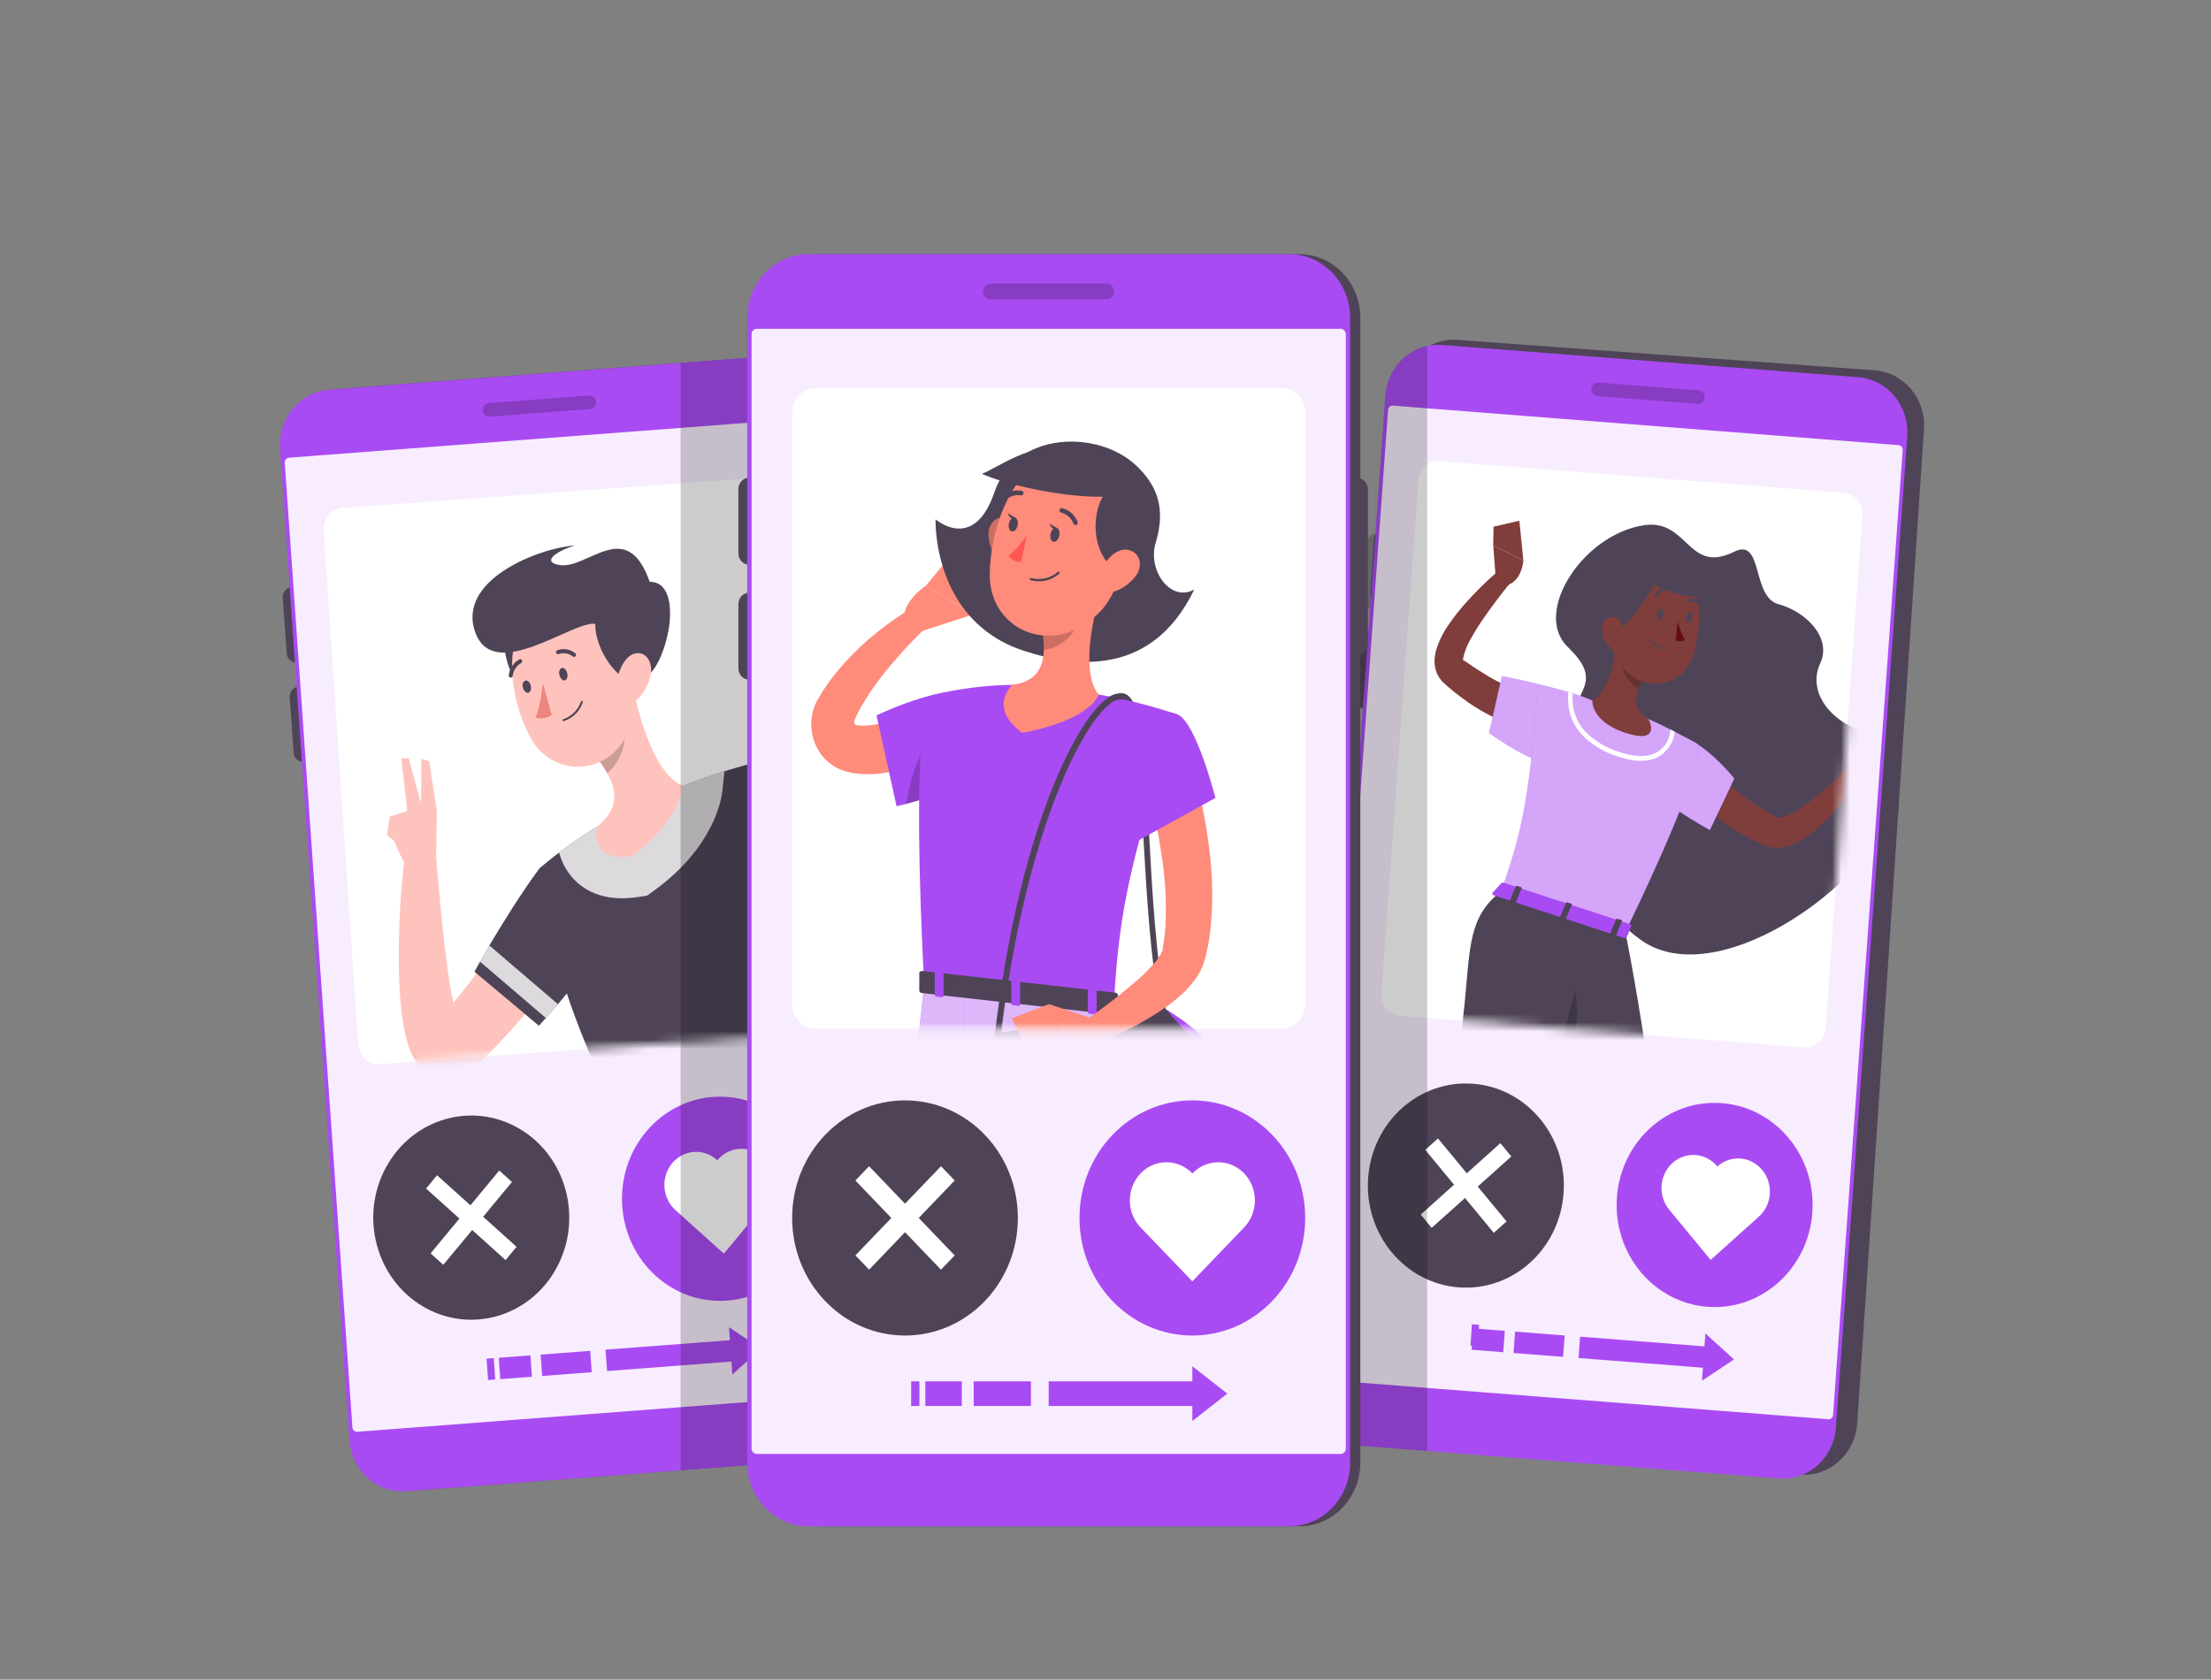 <svg width="254" height="193" viewBox="0 0 254 193" fill="none" xmlns="http://www.w3.org/2000/svg">
<rect x="0" y="0" width="254" height="193" fill="#808080" stroke="none"/>
<path d="M215.364 42.548L167.424 39.052C164.06 38.806 161.143 41.449 160.907 44.954L153.235 159.156C153 162.661 155.536 165.701 158.9 165.947L206.84 169.444C210.204 169.689 213.122 167.046 213.357 163.541L221.029 49.34C221.264 45.834 218.728 42.794 215.364 42.548Z" fill="#4F4457"/>
<path d="M218.589 66.113L217.778 66.05C217.149 66.001 216.6 66.493 216.553 67.149L215.449 82.488C215.401 83.144 215.873 83.716 216.503 83.765L217.313 83.829C217.943 83.878 218.492 83.386 218.539 82.73L219.643 67.39C219.69 66.734 219.218 66.163 218.589 66.113Z" fill="#4F4457"/>
<path d="M159.952 60.899L159.017 60.831C158.42 60.787 157.901 61.257 157.859 61.88L157.428 68.3C157.386 68.923 157.837 69.463 158.434 69.507L159.369 69.575C159.967 69.619 160.485 69.149 160.527 68.526L160.958 62.105C161 61.483 160.55 60.943 159.952 60.899Z" fill="#4F4457"/>
<path d="M158.314 72.903L157.382 72.83C156.786 72.784 156.267 73.249 156.222 73.87L155.761 80.273C155.717 80.894 156.163 81.436 156.759 81.482L157.691 81.555C158.287 81.602 158.807 81.136 158.851 80.515L159.312 74.112C159.357 73.491 158.91 72.95 158.314 72.903Z" fill="#4F4457"/>
<path d="M204.389 169.883L156.576 166.152C154.966 166.024 153.47 165.237 152.416 163.961C151.363 162.686 150.838 161.027 150.957 159.349L159.151 45.46C159.281 43.788 160.04 42.238 161.263 41.147C162.486 40.056 164.074 39.513 165.679 39.638L213.492 43.343C215.101 43.472 216.596 44.26 217.648 45.535C218.7 46.81 219.225 48.468 219.106 50.145L210.911 164.034C210.788 165.71 210.032 167.267 208.81 168.363C207.587 169.459 205.997 170.006 204.389 169.883Z" fill="#A94BF3"/>
<path opacity="0.9" d="M210.028 163.076L151.973 158.544C151.902 158.545 151.831 158.53 151.765 158.499C151.699 158.469 151.641 158.425 151.593 158.369C151.545 158.314 151.509 158.248 151.487 158.177C151.465 158.106 151.457 158.031 151.465 157.957L159.461 47.138C159.461 47.063 159.476 46.989 159.504 46.921C159.533 46.853 159.576 46.791 159.629 46.742C159.682 46.691 159.745 46.654 159.814 46.631C159.882 46.608 159.954 46.6 160.025 46.609L218.074 51.145C218.146 51.145 218.217 51.16 218.283 51.19C218.348 51.22 218.407 51.265 218.455 51.32C218.503 51.376 218.539 51.441 218.561 51.512C218.583 51.583 218.59 51.658 218.582 51.733L210.586 162.573C210.583 162.645 210.566 162.715 210.536 162.78C210.506 162.845 210.463 162.903 210.411 162.95C210.359 162.997 210.298 163.032 210.232 163.054C210.166 163.075 210.096 163.083 210.028 163.076Z" fill="white"/>
<path d="M169.918 152.229L169.095 152.169L168.93 154.63L169.753 154.69L169.918 152.229Z" fill="#A94BF3"/>
<path d="M172.876 152.922L169.244 152.638L169.067 155.093L172.699 155.377L172.876 152.922Z" fill="#A94BF3"/>
<path d="M179.748 153.456L174.054 153.011L173.877 155.466L179.571 155.911L179.748 153.456Z" fill="#A94BF3"/>
<path d="M199.197 156.205L195.915 153.214L195.809 154.707L181.519 153.59L181.341 156.041L195.631 157.158L195.524 158.65L199.197 156.205Z" fill="#A94BF3"/>
<path opacity="0.2" d="M183.612 43.952L195.138 44.852C195.337 44.868 195.522 44.965 195.652 45.123C195.783 45.281 195.848 45.486 195.834 45.693C195.817 45.9 195.723 46.091 195.572 46.226C195.421 46.361 195.225 46.428 195.026 46.413L183.5 45.513C183.301 45.497 183.116 45.399 182.985 45.242C182.855 45.084 182.79 44.879 182.804 44.672C182.821 44.465 182.915 44.274 183.066 44.139C183.217 44.004 183.413 43.937 183.612 43.952Z" fill="black"/>
<path d="M211.806 56.621L165.444 52.997C164.157 52.896 163.036 53.902 162.939 55.243L158.701 114.11C158.605 115.451 159.57 116.62 160.857 116.72L207.219 120.344C208.506 120.445 209.627 119.439 209.724 118.098L213.962 59.231C214.058 57.89 213.093 56.721 211.806 56.621Z" fill="white"/>
<mask id="mask0_1024_1745" style="mask-type:luminance" maskUnits="userSpaceOnUse" x="158" y="52" width="56" height="69">
<path d="M211.806 56.621L165.444 52.997C164.157 52.896 163.036 53.902 162.939 55.243L158.701 114.11C158.605 115.451 159.57 116.62 160.857 116.72L207.219 120.344C208.506 120.445 209.627 119.439 209.724 118.098L213.962 59.231C214.058 57.89 213.093 56.721 211.806 56.621Z" fill="white"/>
</mask>
<g mask="url(#mask0_1024_1745)">
<path d="M188.905 60.345C193.944 59.615 193.904 66.046 199.222 63.394C202.596 61.711 201.188 68.571 204.302 69.418C207.416 70.265 210.485 73.24 209.108 76.221C207.731 79.201 209.835 82.371 213.284 83.769C218.09 85.722 218.699 83.409 217.571 91.894C216.444 100.38 197.612 114.566 188.468 107.981C179.324 101.396 189.484 96.95 185.928 92.011C183.104 88.099 176.718 90.137 179.187 84.457C181.524 79.079 184.125 78.253 180.081 74.315C176.037 70.376 181.864 61.362 188.905 60.345Z" fill="#4F4457"/>
<path d="M195.641 86.956C195.722 87.062 195.875 87.263 196.012 87.422L196.439 87.951C196.738 88.285 197.043 88.618 197.363 88.941C198.008 89.597 198.686 90.215 199.395 90.794C200.803 91.956 202.323 92.962 203.932 93.795L204.196 93.933C204.261 93.956 204.33 93.965 204.399 93.959C204.713 93.931 205.02 93.848 205.308 93.716C206.087 93.357 206.826 92.911 207.513 92.387C208.273 91.839 209.005 91.251 209.707 90.624C210.424 90 211.14 89.333 211.826 88.682L213.253 89.931C212.106 91.662 210.783 93.26 209.306 94.695C208.509 95.469 207.626 96.138 206.675 96.691C206.099 97.019 205.477 97.248 204.831 97.368C204.42 97.44 204.001 97.44 203.591 97.368C203.36 97.332 203.134 97.269 202.916 97.183L202.789 97.13L202.697 97.093L202.519 97.014C201.555 96.611 200.618 96.141 199.715 95.606C199.258 95.352 198.826 95.05 198.379 94.769C197.932 94.489 197.516 94.166 197.109 93.832C196.268 93.194 195.47 92.495 194.721 91.741C194.346 91.36 193.98 90.969 193.624 90.561C193.451 90.349 193.274 90.148 193.116 89.931C192.959 89.714 192.791 89.507 192.608 89.211L195.641 86.956Z" fill="#7F3E3B"/>
<path d="M191.516 84.341C194.986 84.103 199.07 89.264 199.233 89.46L196.433 95.378C196.433 95.378 189.388 91.556 189.057 89.46C188.727 87.279 189.255 84.5 191.516 84.341Z" fill="#A94BF3"/>
<path opacity="0.5" d="M191.516 84.341C194.986 84.103 199.07 89.264 199.233 89.46L196.433 95.378C196.433 95.378 189.388 91.556 189.057 89.46C188.727 87.279 189.255 84.5 191.516 84.341Z" fill="white"/>
<path d="M212.039 88.306L214.732 86.585L214.813 90.598C214.813 90.598 212.298 91.302 211.11 90.302L211.216 89.587C211.258 89.325 211.353 89.074 211.495 88.853C211.637 88.632 211.822 88.446 212.039 88.306Z" fill="#7F3E3B"/>
<path d="M171.856 66.782L171.541 62.659L175.006 64.406C175.006 64.406 174.838 67.211 172.578 67.333L171.856 66.782Z" fill="#7F3E3B"/>
<path d="M171.577 60.52L174.544 59.832L175.006 64.406L171.541 62.659L171.577 60.52Z" fill="#7F3E3B"/>
<path d="M174.915 83.203C174.825 83.209 174.735 83.209 174.645 83.203H174.483H174.203C174.026 83.203 173.878 83.155 173.721 83.129C173.421 83.065 173.147 82.991 172.877 82.906C172.371 82.745 171.876 82.548 171.394 82.319C170.497 81.876 169.63 81.37 168.798 80.805C168.001 80.239 167.218 79.662 166.492 79.032L165.887 78.502C165.509 78.165 165.215 77.739 165.029 77.258C164.866 76.825 164.788 76.363 164.8 75.898C164.81 75.529 164.861 75.163 164.953 74.807C165.268 73.723 165.761 72.704 166.411 71.795C166.964 70.976 167.57 70.196 168.224 69.461C169.48 68.025 170.839 66.691 172.288 65.47L173.573 66.878C172.436 68.281 171.318 69.752 170.307 71.229C169.799 71.975 169.332 72.722 168.925 73.474C168.544 74.129 168.264 74.844 168.097 75.591C168.041 75.871 168.097 76.03 168.097 75.924C168.082 75.881 168.062 75.84 168.036 75.803L168.544 76.136C169.266 76.637 169.992 77.11 170.724 77.555C171.431 77.989 172.164 78.376 172.918 78.714C173.284 78.873 173.634 79.016 173.975 79.127C174.142 79.18 174.305 79.228 174.447 79.259L174.635 79.296H174.696H174.595L174.915 83.203Z" fill="#7F3E3B"/>
<path d="M184.084 81.313C183.424 79.831 172.537 77.682 172.537 77.682L171.064 84.23C171.064 84.23 174.559 86.76 177.094 87.554C179.126 88.184 184.841 83.012 184.084 81.313Z" fill="#A94BF3"/>
<path opacity="0.5" d="M184.084 81.313C183.424 79.831 172.537 77.682 172.537 77.682L171.064 84.23C171.064 84.23 174.559 86.76 177.094 87.554C179.126 88.184 184.841 83.012 184.084 81.313Z" fill="white"/>
<path d="M195.072 85.526C195.072 85.526 196.56 86.691 186.731 107.076L172.461 102.407C174.523 96.431 175.656 92.699 176.621 79.376C178.75 79.597 180.861 79.981 182.936 80.524C185.136 81.084 187.3 81.791 189.413 82.642C192.1 83.822 195.072 85.526 195.072 85.526Z" fill="#A94BF3"/>
<path opacity="0.5" d="M195.072 85.526C195.072 85.526 196.56 86.691 186.731 107.076L172.461 102.407C174.523 96.431 175.656 92.699 176.621 79.376C178.75 79.597 180.861 79.981 182.936 80.524C185.136 81.084 187.3 81.791 189.413 82.642C192.1 83.822 195.072 85.526 195.072 85.526Z" fill="white"/>
<path d="M192.395 84.071L191.887 83.833C191.861 84.508 191.626 85.156 191.216 85.68C189.692 87.607 186.919 86.697 186.004 86.395C184.827 86.037 183.726 85.445 182.763 84.653C182.672 84.579 182.585 84.5 182.504 84.421C181.936 83.933 181.477 83.322 181.157 82.631C180.838 81.94 180.667 81.185 180.655 80.419V79.99V79.677L180.147 79.529V79.894V80.424C180.156 81.262 180.339 82.087 180.683 82.845C181.027 83.602 181.523 84.273 182.138 84.812L182.428 85.082C183.444 85.914 184.602 86.537 185.842 86.919C186.832 87.242 189.865 88.237 191.592 86.035C192.043 85.479 192.322 84.795 192.395 84.071Z" fill="white"/>
<path d="M185.852 73.129C185.608 75.437 184.836 79.55 182.921 80.54C182.921 80.54 182.824 82.933 186.7 84.198C190.957 85.59 189.398 82.663 189.398 82.663C187.249 81.324 187.848 79.545 188.763 77.989L185.852 73.129Z" fill="#7F3E3B"/>
<path opacity="0.2" d="M187.041 75.109L188.763 77.967C188.544 78.329 188.355 78.71 188.199 79.106C187.356 78.677 186.263 77.412 186.461 76.411C186.577 75.944 186.774 75.503 187.041 75.109Z" fill="black"/>
<path d="M184.958 68.873C184.765 72.679 184.607 74.283 186.223 76.443C188.661 79.683 193.182 79.09 194.462 75.427C195.611 72.129 195.732 66.465 192.344 64.538C191.6 64.111 190.764 63.888 189.915 63.892C189.066 63.896 188.231 64.126 187.491 64.561C186.751 64.995 186.13 65.619 185.687 66.374C185.243 67.129 184.992 67.989 184.958 68.873Z" fill="#7F3E3B"/>
<path d="M184.048 71.896C184.612 74.686 187.935 70.917 190.048 67.19C191.445 68.169 197.16 69.53 197.038 67.905C196.875 65.412 191.75 60.197 187.147 63.008C182.789 65.692 183.312 68.275 184.048 71.896Z" fill="#4F4457"/>
<path d="M184.018 72.219C184.016 72.956 184.294 73.663 184.79 74.188C185.451 74.876 186.238 74.373 186.436 73.473C186.619 72.658 186.487 71.324 185.638 70.975C185.451 70.901 185.249 70.877 185.051 70.906C184.853 70.934 184.665 71.014 184.504 71.138C184.342 71.261 184.214 71.425 184.129 71.614C184.044 71.803 184.006 72.011 184.018 72.219Z" fill="#7F3E3B"/>
<path d="M186.715 107.076C186.715 107.076 193.548 140.552 189.992 151.642C186.248 163.182 173.563 177.913 173.563 177.913L168.3 175.309C168.3 175.309 178.968 158.661 180.076 149.487C181.6 136.841 174.412 103.042 174.412 103.042L186.715 107.076Z" fill="#4F4457"/>
<path opacity="0.2" d="M179.756 109.718C182.413 116.313 181.026 120.421 178.12 123.56C177.612 120.384 177.104 117.314 176.596 114.561C177.582 112.592 178.648 110.814 179.756 109.718Z" fill="black"/>
<path d="M182.946 105.843C182.946 105.843 177.561 127.79 173.248 142.125C169.769 153.707 140.919 165.622 140.919 165.622L139.629 160.509C139.629 160.509 160.457 146.651 163.093 138.853C171.465 113.905 165.877 107.548 172.446 102.408L182.946 105.843Z" fill="#4F4457"/>
<path d="M172.497 101.46L171.45 102.598C171.369 102.688 171.45 102.831 171.623 102.884L186.583 107.78C186.715 107.823 186.842 107.78 186.873 107.712L187.406 106.42C187.442 106.33 187.35 106.219 187.213 106.171L172.761 101.444C172.719 101.423 172.673 101.413 172.627 101.416C172.58 101.419 172.536 101.434 172.497 101.46Z" fill="#A94BF3"/>
<path d="M173.929 103.779L173.543 103.657C173.467 103.63 173.421 103.567 173.441 103.519L174.142 101.852C174.142 101.799 174.244 101.783 174.32 101.809L174.706 101.931C174.783 101.931 174.828 102.021 174.808 102.069L174.107 103.736C174.087 103.789 174.005 103.805 173.929 103.779Z" fill="#4F4457"/>
<path d="M185.456 107.553L185.07 107.426C184.988 107.399 184.943 107.341 184.963 107.294L185.669 105.621C185.669 105.573 185.771 105.552 185.847 105.578L186.233 105.705C186.309 105.705 186.355 105.79 186.334 105.838L185.633 107.511C185.613 107.558 185.532 107.579 185.456 107.553Z" fill="#4F4457"/>
<path d="M179.69 105.668L179.304 105.541C179.228 105.515 179.182 105.456 179.202 105.403L179.903 103.736C179.903 103.688 180.005 103.667 180.081 103.694L180.467 103.821C180.548 103.821 180.594 103.905 180.574 103.953L179.868 105.626C179.832 105.673 179.771 105.695 179.69 105.668Z" fill="#4F4457"/>
<path d="M190.337 70.583C190.302 70.89 190.434 71.16 190.627 71.181C190.82 71.203 191.003 70.975 191.038 70.652C191.074 70.329 190.942 70.075 190.749 70.054C190.556 70.033 190.373 70.276 190.337 70.583Z" fill="#4F4457"/>
<path d="M193.675 70.98C193.639 71.287 193.766 71.557 193.96 71.579C194.153 71.6 194.341 71.372 194.371 71.049C194.401 70.726 194.274 70.472 194.081 70.451C193.888 70.43 193.706 70.673 193.675 70.98Z" fill="#4F4457"/>
<path d="M193.995 70.472L194.727 70.345C194.727 70.345 194.3 70.88 193.995 70.472Z" fill="#4F4457"/>
<path d="M192.735 71.404C192.919 72.147 193.201 72.859 193.573 73.521C193.41 73.614 193.229 73.669 193.043 73.683C192.857 73.697 192.671 73.668 192.496 73.601L192.735 71.404Z" fill="#630F0F"/>
<path d="M191.338 74.659C191.361 74.659 191.383 74.65 191.399 74.633C191.415 74.616 191.425 74.593 191.425 74.569C191.425 74.546 191.415 74.523 191.399 74.506C191.383 74.489 191.361 74.479 191.338 74.479C190.971 74.444 190.616 74.318 190.304 74.113C189.991 73.908 189.73 73.629 189.54 73.299C189.528 73.279 189.51 73.264 189.488 73.257C189.467 73.25 189.443 73.252 189.423 73.262C189.413 73.267 189.403 73.274 189.396 73.283C189.388 73.292 189.382 73.302 189.378 73.314C189.374 73.325 189.373 73.337 189.373 73.349C189.374 73.361 189.377 73.373 189.382 73.384C189.583 73.742 189.864 74.045 190.201 74.267C190.538 74.489 190.921 74.624 191.318 74.659H191.338Z" fill="#4F4457"/>
<path d="M190.251 68.603C190.292 68.59 190.326 68.562 190.348 68.524C190.458 68.327 190.612 68.16 190.796 68.037C190.981 67.915 191.191 67.84 191.409 67.82C191.451 67.812 191.488 67.79 191.515 67.757C191.542 67.723 191.557 67.681 191.557 67.637C191.557 67.594 191.542 67.551 191.515 67.518C191.488 67.484 191.451 67.462 191.409 67.455C191.133 67.478 190.866 67.57 190.631 67.722C190.396 67.875 190.199 68.085 190.058 68.333C190.046 68.353 190.038 68.376 190.034 68.399C190.03 68.423 190.031 68.447 190.036 68.47C190.041 68.493 190.051 68.515 190.064 68.534C190.078 68.553 190.095 68.57 190.114 68.582C190.134 68.596 190.157 68.605 190.18 68.608C190.204 68.612 190.228 68.61 190.251 68.603Z" fill="#4F4457"/>
<path d="M195.448 69.588C195.474 69.581 195.497 69.566 195.514 69.545C195.547 69.511 195.565 69.464 195.565 69.416C195.565 69.367 195.547 69.321 195.514 69.286C195.315 69.086 195.073 68.938 194.808 68.854C194.543 68.77 194.262 68.753 193.99 68.804C193.946 68.818 193.908 68.848 193.885 68.89C193.861 68.931 193.853 68.98 193.863 69.027C193.875 69.073 193.904 69.113 193.944 69.138C193.984 69.163 194.031 69.17 194.076 69.159C194.292 69.122 194.514 69.138 194.723 69.206C194.932 69.274 195.123 69.392 195.28 69.551C195.302 69.573 195.329 69.588 195.359 69.595C195.389 69.602 195.42 69.599 195.448 69.588Z" fill="#4F4457"/>
<path d="M190.663 70.075L191.394 69.948C191.394 69.948 190.967 70.482 190.663 70.075Z" fill="#4F4457"/>
</g>
<path d="M179.624 137.117C180.097 130.658 175.455 125.022 169.255 124.529C163.056 124.037 157.647 128.874 157.175 135.334C156.702 141.794 161.344 147.43 167.544 147.922C173.743 148.415 179.152 143.577 179.624 137.117Z" fill="#4F4457"/>
<path d="M165.198 130.814L163.735 132.126L171.607 141.66L173.07 140.348L165.198 130.814Z" fill="white"/>
<path d="M163.213 139.561L164.472 141.085L173.621 132.882L172.362 131.357L163.213 139.561Z" fill="white"/>
<path d="M208.201 139.348C208.674 132.888 204.032 127.252 197.832 126.76C191.633 126.267 186.225 131.105 185.752 137.564C185.279 144.024 189.922 149.66 196.121 150.153C202.32 150.645 207.729 145.808 208.201 139.348Z" fill="#A94BF3"/>
<path d="M202.443 134.433C202.13 134.054 201.749 133.743 201.321 133.518C200.892 133.292 200.426 133.157 199.948 133.12C199.469 133.083 198.988 133.144 198.533 133.3C198.077 133.456 197.656 133.704 197.292 134.031C196.66 133.265 195.762 132.793 194.796 132.718C193.83 132.642 192.875 132.97 192.141 133.628C191.407 134.287 190.953 135.222 190.881 136.229C190.845 136.727 190.904 137.228 191.054 137.703C191.204 138.178 191.442 138.617 191.755 138.996L196.52 144.766L202.057 139.8C202.421 139.474 202.719 139.077 202.935 138.631C203.151 138.185 203.281 137.698 203.317 137.2C203.353 136.701 203.294 136.201 203.144 135.726C202.994 135.251 202.756 134.812 202.443 134.433Z" fill="white"/>
<path opacity="0.2" d="M163.952 39.732V166.728L157.587 166.231L156.571 166.151C154.961 166.023 153.467 165.234 152.415 163.959C151.362 162.684 150.838 161.026 150.957 159.349L156.566 81.424C156.323 81.354 156.11 81.199 155.964 80.985C155.818 80.771 155.747 80.511 155.763 80.249L156.225 73.844C156.24 73.578 156.345 73.326 156.52 73.132C156.696 72.939 156.931 72.816 157.185 72.785L157.383 69.958C157.141 69.89 156.93 69.736 156.785 69.522C156.64 69.308 156.572 69.049 156.591 68.788L157.048 62.383C157.062 62.118 157.166 61.866 157.34 61.672C157.515 61.478 157.75 61.355 158.003 61.325L159.151 45.391C159.265 44.037 159.793 42.756 160.657 41.738C161.521 40.719 162.676 40.016 163.952 39.732Z" fill="black"/>
<path d="M86.628 41.055L38.816 44.696C35.461 44.952 32.94 47.993 33.185 51.489L41.173 165.386C41.419 168.882 44.337 171.509 47.692 171.254L95.505 167.612C98.86 167.357 101.381 164.316 101.135 160.82L93.147 46.922C92.902 43.426 89.983 40.799 86.628 41.055Z" fill="#4F4457"/>
<path d="M93.877 62.861L93.066 62.923C92.436 62.971 91.963 63.542 92.009 64.198L93.085 79.54C93.132 80.196 93.679 80.689 94.309 80.641L95.119 80.579C95.749 80.531 96.222 79.96 96.176 79.304L95.1 63.962C95.054 63.306 94.506 62.813 93.877 62.861Z" fill="#4F4457"/>
<path d="M34.415 67.395L33.483 67.466C32.887 67.511 32.439 68.051 32.482 68.672L32.931 75.076C32.975 75.697 33.493 76.164 34.09 76.119L35.022 76.048C35.618 76.002 36.066 75.462 36.022 74.841L35.573 68.437C35.529 67.816 35.011 67.349 34.415 67.395Z" fill="#4F4457"/>
<path d="M35.218 78.827L34.285 78.898C33.689 78.944 33.242 79.484 33.285 80.105L33.734 86.504C33.777 87.125 34.296 87.591 34.892 87.546L35.824 87.475C36.42 87.43 36.868 86.889 36.824 86.268L36.376 79.87C36.332 79.249 35.814 78.782 35.218 78.827Z" fill="#4F4457"/>
<path d="M94.488 167.708L46.67 171.35C45.87 171.413 45.066 171.31 44.303 171.049C43.541 170.787 42.836 170.371 42.229 169.824C41.622 169.278 41.124 168.612 40.764 167.865C40.404 167.117 40.189 166.303 40.132 165.469L32.167 51.564C32.052 49.887 32.58 48.231 33.635 46.959C34.69 45.687 36.186 44.903 37.795 44.778L85.613 41.136C86.412 41.076 87.214 41.181 87.974 41.444C88.733 41.707 89.436 42.124 90.041 42.67C90.646 43.216 91.142 43.881 91.501 44.627C91.859 45.373 92.074 46.185 92.131 47.017L100.117 160.922C100.231 162.599 99.703 164.255 98.648 165.527C97.593 166.799 96.097 167.584 94.488 167.708Z" fill="#A94BF3"/>
<path opacity="0.9" d="M91.258 48.169L33.196 52.591C32.908 52.613 32.691 52.874 32.712 53.174L40.487 164.015C40.508 164.315 40.758 164.541 41.047 164.519L99.109 160.097C99.397 160.075 99.613 159.814 99.592 159.514L91.818 48.673C91.797 48.373 91.546 48.147 91.258 48.169Z" fill="white"/>
<path d="M56.718 156.053L55.897 156.116L56.07 158.571L56.89 158.508L56.718 156.053Z" fill="#A94BF3"/>
<path d="M60.934 155.738L57.301 156.015L57.474 158.47L61.106 158.193L60.934 155.738Z" fill="#A94BF3"/>
<path d="M67.803 155.217L62.109 155.651L62.281 158.106L67.976 157.672L67.803 155.217Z" fill="#A94BF3"/>
<path d="M87.417 154.961L83.749 152.505L83.856 153.998L69.566 155.083L69.738 157.539L84.028 156.449L84.13 157.941L87.417 154.961Z" fill="#A94BF3"/>
<path opacity="0.2" d="M56.144 46.318L67.676 45.445C67.874 45.43 68.069 45.498 68.219 45.633C68.37 45.767 68.463 45.959 68.478 46.165C68.492 46.372 68.427 46.576 68.296 46.733C68.166 46.89 67.981 46.986 67.782 47.001L56.256 47.88C56.057 47.895 55.861 47.827 55.71 47.693C55.559 47.558 55.465 47.366 55.448 47.16C55.435 46.953 55.501 46.748 55.631 46.591C55.761 46.434 55.946 46.336 56.144 46.318Z" fill="black"/>
<path d="M85.849 54.977L39.357 58.369C38.066 58.463 37.093 59.629 37.184 60.974L41.149 120.007C41.239 121.352 42.359 122.366 43.65 122.271L90.142 118.88C91.432 118.786 92.405 117.62 92.315 116.275L88.349 57.242C88.259 55.897 87.139 54.883 85.849 54.977Z" fill="white"/>
<mask id="mask1_1024_1745" style="mask-type:luminance" maskUnits="userSpaceOnUse" x="37" y="54" width="56" height="69">
<path d="M85.849 54.977L39.357 58.368C38.066 58.462 37.093 59.629 37.184 60.974L41.149 120.006C41.239 121.351 42.359 122.365 43.65 122.271L90.142 118.88C91.432 118.786 92.405 117.619 92.315 116.274L88.349 57.242C88.259 55.897 87.139 54.883 85.849 54.977Z" fill="white"/>
</mask>
<g mask="url(#mask1_1024_1745)">
<path d="M67.427 106.748L66.655 107.997L65.872 109.178C65.344 109.954 64.809 110.725 64.267 111.491C63.165 113 62.022 114.482 60.828 115.922C59.634 117.362 58.374 118.754 57.089 120.125C56.435 120.802 55.768 121.466 55.087 122.115L54.483 122.697C54.048 123.103 53.552 123.432 53.015 123.671C52.605 123.849 52.172 123.961 51.73 124.005C51.206 124.057 50.679 124.003 50.175 123.846C49.728 123.705 49.306 123.489 48.925 123.206C48.645 122.992 48.388 122.747 48.158 122.475C47.843 122.102 47.577 121.687 47.366 121.242C47.203 120.919 47.064 120.585 46.949 120.241C46.759 119.679 46.604 119.104 46.487 118.521C46.28 117.511 46.131 116.489 46.04 115.461C45.872 113.487 45.801 111.586 45.811 109.697C45.822 105.944 46.044 102.195 46.477 98.469L50.094 98.554C50.419 102.159 50.734 105.811 51.161 109.358C51.384 111.131 51.608 112.899 51.943 114.561C52.089 115.352 52.274 116.135 52.497 116.906C52.587 117.218 52.699 117.522 52.832 117.817C52.87 117.902 52.916 117.984 52.969 118.06C53 118.103 53.02 118.087 52.923 117.96C52.842 117.859 52.748 117.77 52.644 117.695C52.445 117.544 52.224 117.427 51.989 117.351C51.669 117.241 51.33 117.208 50.997 117.254C50.664 117.3 50.344 117.424 50.063 117.616L50.165 117.494L50.378 117.245L51.222 116.271L52.05 115.276C53.152 113.947 54.214 112.571 55.27 111.179C56.327 109.787 57.343 108.368 58.318 106.944C58.826 106.235 59.334 105.515 59.842 104.795L61.265 102.678L67.427 106.748Z" fill="#FFC3BD"/>
<path d="M54.508 111.655L61.905 117.859C61.905 117.859 62.21 117.536 62.713 116.975C63.078 116.557 63.551 116.012 64.1 115.387C67.188 111.745 72.41 105.022 71.902 101.709C71.115 96.563 66.198 97.32 61.946 99.819C59.969 102.466 57.526 106.415 56.215 108.638C55.783 109.374 55.423 110.014 55.138 110.512C54.737 111.221 54.508 111.655 54.508 111.655Z" fill="#4F4457"/>
<path opacity="0.8" d="M55.138 110.496L62.713 116.975C63.078 116.557 63.551 116.012 64.099 115.387L56.215 108.638C55.783 109.358 55.423 110.009 55.138 110.496Z" fill="white"/>
<path d="M50.084 99.586L50.185 93.234L47.325 93.483C46.956 93.516 46.6 93.639 46.285 93.844C45.971 94.049 45.708 94.328 45.518 94.66C45.328 94.991 45.217 95.365 45.193 95.75C45.168 96.136 45.233 96.521 45.38 96.876C46.132 98.707 47.148 100.655 48.021 100.581L50.084 99.586Z" fill="#FFC3BD"/>
<path d="M49.306 87.485L48.417 87.168L48.346 94.012L50.19 93.244L49.306 87.485Z" fill="#FFC3BD"/>
<path d="M46.959 87.126L46.101 87.147L46.955 94.69L48.793 93.917L46.959 87.126Z" fill="#FFC3BD"/>
<path d="M44.79 93.832L44.45 95.944L46.69 97.797L47.437 92.99L44.79 93.832Z" fill="#FFC3BD"/>
<path d="M77.897 139.917L101.265 128.626C100.462 126.371 96.83 119.532 93.177 110.348C90.431 103.561 88.25 96.541 86.66 89.364C86.548 88.835 86.441 88.306 86.335 87.739C86.335 87.739 85.034 88.057 83.226 88.618C81.702 89.084 79.853 89.719 78.08 90.471C74.684 91.873 71.368 93.476 68.148 95.272C66.69 96.156 65.314 97.141 64.231 97.956C62.855 99.014 61.946 99.803 61.946 99.803C61.946 99.803 62.448 116.271 77.897 139.917Z" fill="#4F4457"/>
<path opacity="0.2" d="M93.182 110.348C90.431 103.563 88.25 96.542 86.665 89.364C85.039 89.978 82.438 91.429 83.165 94.271C83.947 97.305 87.503 103.683 93.182 110.348Z" fill="black"/>
<path d="M88.981 89.994C89.774 90.523 90.449 90.984 91.156 91.508C91.862 92.032 92.537 92.54 93.218 93.096C94.573 94.155 95.892 95.281 97.175 96.473C98.45 97.664 99.715 98.892 100.894 100.226C102.12 101.563 103.256 102.987 104.292 104.488L104.491 104.768L104.587 104.911L104.745 105.149C104.948 105.468 105.128 105.803 105.283 106.15C105.538 106.733 105.736 107.341 105.872 107.965C106.093 109.009 106.213 110.073 106.228 111.142C106.257 113.006 106.129 114.869 105.847 116.71C105.583 118.489 105.237 120.22 104.831 121.924C104.424 123.629 103.942 125.286 103.348 126.974L99.827 126.117C100.086 122.83 100.335 119.463 100.335 116.244C100.351 114.691 100.265 113.138 100.076 111.597C99.998 110.959 99.858 110.331 99.659 109.723C99.596 109.523 99.51 109.331 99.405 109.151C99.37 109.104 99.339 109.056 99.324 109.056L99.233 108.95L99.05 108.733L98.329 107.87L97.536 107.002C97.028 106.441 96.474 105.89 95.926 105.345C94.818 104.287 93.645 103.228 92.451 102.169C91.257 101.11 90.018 100.158 88.768 99.178C88.148 98.691 87.52 98.211 86.883 97.739L85.019 96.378L88.981 89.994Z" fill="#FFC3BD"/>
<path d="M84.221 98.829C86.715 101.458 89.354 103.933 92.126 106.24C92.74 106.769 93.294 107.224 93.746 107.595C94.539 108.251 95.032 108.654 95.032 108.654L101.636 99.263C101.636 99.263 101.351 98.93 100.858 98.379C100.487 97.961 100 97.41 99.421 96.791C96.002 93.128 89.51 86.77 86.36 87.75C81.62 89.2 79.974 94.176 84.221 98.829Z" fill="#4F4457"/>
<path opacity="0.8" d="M92.126 106.245C92.74 106.774 93.294 107.23 93.746 107.6L100.858 98.374C100.487 97.956 100 97.405 99.421 96.786L92.126 106.245Z" fill="white"/>
<path opacity="0.8" d="M65.689 100.766C66.883 102.164 69.174 103.699 73.269 103.074L74.346 102.91L75.225 102.27C82.006 97.315 82.89 91.863 82.997 90.82L83.226 88.618C81.702 89.084 79.853 89.719 78.08 90.47C74.684 91.873 71.368 93.476 68.148 95.272C66.69 96.156 65.314 97.14 64.231 97.955C64.505 98.996 65.004 99.958 65.689 100.766Z" fill="white"/>
<path d="M72.614 98.363C78.049 94.393 78.476 90.291 78.476 90.291C75.321 89.11 73.452 82.636 72.705 78.947L71.069 82.525L68.844 87.406C69.174 87.862 69.476 88.339 69.748 88.835C70.856 90.788 71.176 92.895 68.605 95.002C68.605 95.007 67.564 99.157 72.614 98.363Z" fill="#FFC3BD"/>
<path opacity="0.2" d="M68.844 87.427C69.173 87.876 69.475 88.347 69.748 88.835C70.973 87.898 72.111 85.532 71.659 84.002C71.513 83.494 71.316 83.004 71.069 82.541L68.844 87.427Z" fill="black"/>
<path d="M58.42 71.748C56.896 73.955 59.096 80.683 62.433 80.408C65.771 80.132 61.316 67.576 58.42 71.748Z" fill="#4F4457"/>
<path d="M71.664 73.638C72.71 78.513 73.558 81.302 71.948 84.537C71.435 85.593 70.655 86.484 69.692 87.112C68.729 87.74 67.619 88.081 66.483 88.1C65.347 88.118 64.228 87.813 63.247 87.217C62.265 86.62 61.459 85.756 60.914 84.717C58.75 80.752 57.404 73.447 61.316 70.033C62.144 69.27 63.15 68.749 64.234 68.519C65.317 68.29 66.439 68.362 67.487 68.727C68.535 69.092 69.473 69.738 70.206 70.6C70.939 71.462 71.442 72.509 71.664 73.638Z" fill="#FFC3BD"/>
<path d="M64.272 64.924C67.528 65.454 71.984 59.287 74.641 66.862C77.13 66.82 77.272 70.335 76.703 72.886C75.91 76.433 74.386 78.645 72.446 78.126C70.891 78.079 68.336 74.606 68.382 71.684C65.842 71.293 56.896 78.439 54.666 72.828C52.222 66.64 62.057 62.934 66.025 62.675C63.536 63.479 62.337 64.623 64.272 64.924Z" fill="#4F4457"/>
<path d="M74.701 77.788C74.4 78.985 73.709 80.037 72.746 80.763C71.511 81.647 70.637 80.498 70.759 78.92C70.871 77.502 71.648 75.326 72.995 75.077C74.341 74.829 75.082 76.279 74.701 77.788Z" fill="#FFC3BD"/>
<path d="M65.156 77.316C65.263 77.708 65.156 78.089 64.912 78.174C64.668 78.258 64.404 78.004 64.282 77.618C64.16 77.232 64.282 76.845 64.521 76.76C64.76 76.676 65.049 76.93 65.156 77.316Z" fill="#4F4457"/>
<path d="M60.96 78.74C61.072 79.127 60.96 79.513 60.721 79.593C60.483 79.672 60.213 79.429 60.086 79.063C59.959 78.698 60.086 78.29 60.33 78.211C60.574 78.132 60.874 78.349 60.96 78.74Z" fill="#4F4457"/>
<path d="M62.362 78.481C62.362 78.481 62.144 81.011 61.519 82.409C62.352 82.832 63.383 82.16 63.383 82.16L62.362 78.481Z" fill="#ED847E"/>
<path d="M65.181 82.695C65.592 82.502 65.961 82.225 66.267 81.881C66.572 81.536 66.808 81.13 66.96 80.689C66.964 80.674 66.966 80.658 66.965 80.642C66.963 80.627 66.959 80.611 66.952 80.598C66.945 80.584 66.935 80.572 66.923 80.562C66.911 80.552 66.898 80.545 66.883 80.54C66.869 80.535 66.854 80.534 66.839 80.535C66.824 80.537 66.809 80.541 66.796 80.549C66.783 80.556 66.771 80.566 66.761 80.578C66.752 80.591 66.745 80.605 66.741 80.62C66.573 81.096 66.302 81.526 65.95 81.876C65.598 82.227 65.173 82.489 64.709 82.642C64.681 82.652 64.657 82.673 64.644 82.701C64.631 82.728 64.629 82.761 64.638 82.79C64.647 82.82 64.668 82.844 64.694 82.858C64.721 82.872 64.752 82.874 64.78 82.864C64.917 82.817 65.051 82.76 65.181 82.695Z" fill="#4F4457"/>
<path d="M66.04 75.458C66.073 75.44 66.103 75.415 66.126 75.384C66.144 75.359 66.157 75.33 66.164 75.299C66.171 75.269 66.172 75.237 66.168 75.206C66.163 75.175 66.152 75.146 66.136 75.119C66.121 75.092 66.1 75.069 66.076 75.051C65.79 74.824 65.455 74.674 65.101 74.614C64.746 74.553 64.383 74.585 64.044 74.707C64.012 74.715 63.983 74.73 63.958 74.752C63.933 74.773 63.912 74.799 63.897 74.829C63.883 74.859 63.874 74.892 63.873 74.926C63.871 74.96 63.877 74.994 63.889 75.025C63.901 75.056 63.919 75.085 63.942 75.108C63.966 75.132 63.993 75.15 64.024 75.161C64.054 75.172 64.087 75.177 64.119 75.174C64.151 75.172 64.183 75.162 64.211 75.146C64.48 75.056 64.765 75.036 65.043 75.087C65.321 75.137 65.583 75.257 65.806 75.437C65.84 75.462 65.879 75.478 65.92 75.481C65.962 75.485 66.003 75.477 66.04 75.458Z" fill="#4F4457"/>
<path d="M58.77 77.84C58.804 77.823 58.833 77.797 58.855 77.766C58.877 77.735 58.891 77.699 58.898 77.66C58.938 77.359 59.043 77.072 59.206 76.82C59.369 76.567 59.585 76.357 59.837 76.205C59.868 76.194 59.896 76.177 59.919 76.154C59.943 76.131 59.961 76.103 59.974 76.072C59.986 76.042 59.992 76.008 59.992 75.975C59.991 75.942 59.984 75.909 59.97 75.878C59.957 75.848 59.937 75.821 59.913 75.799C59.888 75.777 59.86 75.761 59.829 75.751C59.798 75.742 59.766 75.739 59.734 75.743C59.702 75.747 59.672 75.759 59.644 75.776C59.322 75.959 59.046 76.218 58.838 76.532C58.63 76.847 58.495 77.208 58.445 77.586C58.437 77.648 58.451 77.711 58.486 77.761C58.522 77.812 58.574 77.846 58.633 77.856C58.68 77.865 58.727 77.859 58.77 77.84Z" fill="#4F4457"/>
</g>
<path d="M63.928 145.704C66.998 140.07 65.104 132.91 59.698 129.711C54.291 126.512 47.42 128.485 44.35 134.119C41.28 139.752 43.174 146.913 48.58 150.112C53.987 153.311 60.858 151.337 63.928 145.704Z" fill="#4F4457"/>
<path d="M50.208 135.044L48.946 136.566L58.08 144.788L59.342 143.265L50.208 135.044Z" fill="white"/>
<path d="M49.465 144.018L50.926 145.333L58.816 135.814L57.355 134.5L49.465 144.018Z" fill="white"/>
<path d="M93.936 138.662C94.422 132.204 89.792 126.557 83.594 126.05C77.396 125.542 71.977 130.367 71.49 136.826C71.003 143.284 75.633 148.931 81.832 149.438C88.03 149.945 93.449 145.121 93.936 138.662Z" fill="#A94BF3"/>
<path d="M87.559 132.925C86.826 132.265 85.871 131.936 84.906 132.009C83.939 132.083 83.041 132.553 82.408 133.316C82.046 132.981 81.624 132.723 81.166 132.559C80.708 132.394 80.223 132.327 79.74 132.359C79.256 132.392 78.784 132.525 78.35 132.75C77.916 132.975 77.53 133.287 77.213 133.669C76.897 134.051 76.656 134.495 76.505 134.975C76.355 135.455 76.297 135.961 76.337 136.464C76.376 136.967 76.51 137.457 76.733 137.906C76.955 138.354 77.261 138.752 77.632 139.076L83.16 144.052L87.935 138.292C88.567 137.528 88.882 136.534 88.811 135.528C88.741 134.521 88.29 133.585 87.559 132.925Z" fill="white"/>
<path opacity="0.2" d="M101.128 160.827C101.244 162.504 100.717 164.16 99.663 165.433C98.609 166.706 97.113 167.492 95.504 167.618L78.191 168.936C78.191 168.65 78.191 168.364 78.191 168.079V41.723L85.639 41.157L86.655 41.078C88.264 40.958 89.853 41.508 91.074 42.608C92.295 43.707 93.048 45.266 93.167 46.943L94.264 62.897C94.492 62.961 94.695 63.098 94.846 63.287C94.996 63.477 95.086 63.711 95.103 63.956L96.18 79.307C96.195 79.551 96.138 79.795 96.016 80.004C95.895 80.213 95.714 80.379 95.499 80.477L101.128 160.827Z" fill="black"/>
<path d="M149.261 29.204H94.031C90.156 29.204 87.015 32.477 87.015 36.514V168.073C87.015 172.11 90.156 175.383 94.031 175.383H149.261C153.135 175.383 156.276 172.11 156.276 168.073V36.514C156.276 32.477 153.135 29.204 149.261 29.204Z" fill="#4F4457"/>
<path d="M155.834 54.894H154.894C154.168 54.894 153.579 55.507 153.579 56.265V73.987C153.579 74.744 154.168 75.358 154.894 75.358H155.834C156.561 75.358 157.15 74.744 157.15 73.987V56.265C157.15 55.507 156.561 54.894 155.834 54.894Z" fill="#4F4457"/>
<path d="M87.152 54.894H86.07C85.383 54.894 84.826 55.474 84.826 56.191V63.591C84.826 64.307 85.383 64.888 86.07 64.888H87.152C87.84 64.888 88.397 64.307 88.397 63.591V56.191C88.397 55.474 87.84 54.894 87.152 54.894Z" fill="#4F4457"/>
<path d="M87.152 68.106H86.07C85.383 68.106 84.826 68.687 84.826 69.403V76.803C84.826 77.519 85.383 78.1 86.07 78.1H87.152C87.84 78.1 88.397 77.519 88.397 76.803V69.403C88.397 68.687 87.84 68.106 87.152 68.106Z" fill="#4F4457"/>
<path d="M148.087 29.204H92.857C88.983 29.204 85.842 32.477 85.842 36.514V168.073C85.842 172.11 88.983 175.383 92.857 175.383H148.087C151.962 175.383 155.103 172.11 155.103 168.073V36.514C155.103 32.477 151.962 29.204 148.087 29.204Z" fill="#A94BF3"/>
<path opacity="0.9" d="M154.005 37.779H86.944C86.61 37.779 86.34 38.061 86.34 38.409V166.432C86.34 166.78 86.61 167.062 86.944 167.062H154.005C154.339 167.062 154.61 166.78 154.61 166.432V38.409C154.61 38.061 154.339 37.779 154.005 37.779Z" fill="white"/>
<path d="M105.618 158.719H104.673V161.551H105.618V158.719Z" fill="#A94BF3"/>
<path d="M110.495 158.719H106.299V161.551H110.495V158.719Z" fill="#A94BF3"/>
<path d="M118.435 158.719H111.857V161.551H118.435V158.719Z" fill="#A94BF3"/>
<path d="M140.995 160.133L136.977 156.994V158.719H120.472V161.551H136.977V163.277L140.995 160.133Z" fill="#A94BF3"/>
<path opacity="0.2" d="M113.792 32.586H127.112C127.341 32.586 127.56 32.681 127.722 32.85C127.884 33.019 127.975 33.248 127.975 33.486C127.975 33.725 127.884 33.954 127.722 34.123C127.56 34.291 127.341 34.386 127.112 34.386H113.792C113.563 34.385 113.344 34.29 113.183 34.121C113.021 33.953 112.93 33.725 112.928 33.486C112.928 33.248 113.019 33.019 113.181 32.85C113.343 32.681 113.563 32.586 113.792 32.586Z" fill="black"/>
<path d="M147.249 44.598H93.695C92.209 44.598 91.003 45.854 91.003 47.403V115.408C91.003 116.958 92.209 118.214 93.695 118.214H147.249C148.736 118.214 149.941 116.958 149.941 115.408V47.403C149.941 45.854 148.736 44.598 147.249 44.598Z" fill="white"/>
<mask id="mask2_1024_1745" style="mask-type:luminance" maskUnits="userSpaceOnUse" x="91" y="44" width="59" height="75">
<path d="M147.249 44.598H93.695C92.209 44.598 91.003 45.854 91.003 47.403V115.408C91.003 116.958 92.209 118.214 93.695 118.214H147.249C148.736 118.214 149.941 116.958 149.941 115.408V47.403C149.941 45.854 148.736 44.598 147.249 44.598Z" fill="white"/>
</mask>
<g mask="url(#mask2_1024_1745)">
<path d="M133.665 116.796C133.591 116.788 133.522 116.756 133.467 116.705C133.413 116.653 133.375 116.585 133.36 116.51C132.126 110.158 131.709 102.498 131.328 95.738C130.927 88.274 130.505 80.556 128.925 80.387H128.885C128.835 80.393 128.785 80.388 128.738 80.373C128.691 80.358 128.647 80.332 128.61 80.298C128.573 80.263 128.543 80.221 128.523 80.174C128.503 80.127 128.492 80.076 128.492 80.024C128.492 79.973 128.503 79.922 128.523 79.875C128.543 79.827 128.573 79.785 128.61 79.751C128.647 79.717 128.691 79.691 128.738 79.676C128.785 79.66 128.835 79.656 128.885 79.662C131.028 79.741 131.425 85.22 131.999 95.706C132.364 102.44 132.781 110.073 134 116.351C134.01 116.397 134.011 116.446 134.002 116.492C133.994 116.539 133.977 116.584 133.952 116.624C133.927 116.664 133.894 116.698 133.856 116.725C133.818 116.752 133.776 116.77 133.731 116.78C133.71 116.788 133.688 116.793 133.665 116.796Z" fill="#4F4457"/>
<path d="M111.044 84.712C110.683 84.96 110.404 85.146 110.089 85.341C109.774 85.537 109.464 85.717 109.154 85.871C108.524 86.231 107.889 86.57 107.234 86.892C105.891 87.557 104.491 88.088 103.053 88.481C101.425 88.957 99.719 89.078 98.044 88.835L97.338 88.676C97.216 88.645 97.119 88.629 96.977 88.581L96.525 88.417C95.934 88.163 95.389 87.805 94.915 87.358C94.011 86.47 93.424 85.289 93.249 84.008C93.159 83.376 93.176 82.733 93.299 82.107C93.361 81.795 93.446 81.489 93.553 81.191C93.655 80.931 93.775 80.68 93.914 80.44L94.508 79.434L95.143 78.492C96.006 77.297 96.959 76.177 97.993 75.141C99.999 73.13 102.234 71.383 104.648 69.938L106.202 72.277C105.308 73.156 104.369 74.103 103.515 75.067C102.662 76.03 101.808 77.015 101.041 78.031C100.287 79.016 99.596 80.052 98.974 81.133L98.542 81.922L98.176 82.721L98.13 82.822C98.13 82.859 98.13 82.822 98.13 82.859C98.13 82.896 98.13 82.859 98.13 82.901C98.13 82.944 98.13 82.949 98.13 82.975C98.131 83.029 98.145 83.082 98.171 83.129C98.186 83.174 98.21 83.215 98.24 83.251C98.271 83.286 98.308 83.315 98.349 83.335C98.379 83.335 98.4 83.335 98.42 83.335H98.537L98.806 83.372C99.765 83.415 100.723 83.279 101.636 82.97C102.739 82.62 103.816 82.183 104.856 81.662C105.4 81.398 105.938 81.133 106.467 80.816L107.254 80.355L107.986 79.905L111.044 84.712Z" fill="#FF8B7B"/>
<path d="M112.679 80.323C110.317 77.549 100.696 82.202 100.696 82.202L102.997 92.646C102.997 92.646 112.253 90.529 113.665 87.813C115.143 84.966 114.986 83.012 112.679 80.323Z" fill="#A94BF3"/>
<path opacity="0.2" d="M107.975 83.748C105.821 85.474 104.714 88.782 104.104 92.371C106.059 91.873 107.979 91.236 109.85 90.466C109.926 86.808 109.687 82.382 107.975 83.748Z" fill="black"/>
<path d="M105.192 72.743L111.745 70.626L106.37 67.286C106.37 67.286 103.5 69.165 103.856 71.473L105.192 72.743Z" fill="#FF8B7B"/>
<path d="M113.426 65.666L109.129 63.961L106.37 67.291L111.745 70.626L113.426 65.666Z" fill="#FF8B7B"/>
<path d="M130.556 53.523C126.167 49.325 116.616 49.536 114.249 56.535C111.882 63.532 107.478 59.673 107.478 59.673C107.478 59.673 107.041 71.319 117.612 74.776C129.896 78.82 134.945 72.394 137.196 67.741C134.478 69.249 131.806 65.544 132.766 62.368C133.985 58.34 132.862 55.709 130.556 53.523Z" fill="#4F4457"/>
<path d="M113.558 61.5C113.614 62.691 114.259 64.242 115.047 64.808C116.235 65.655 117.043 64.729 117.257 63.363C117.45 62.135 117.14 60.113 115.844 59.594C114.549 59.075 113.497 60.134 113.558 61.5Z" fill="#FF8B7B"/>
<path opacity="0.2" d="M113.558 61.5C113.614 62.691 114.259 64.242 115.047 64.808C116.235 65.655 117.043 64.729 117.257 63.363C117.45 62.135 117.14 60.113 115.844 59.594C114.549 59.075 113.497 60.134 113.558 61.5Z" fill="black"/>
<path d="M107.046 79.879C107.046 79.879 104.455 79.746 106.167 113.1L127.94 115.557C128.524 106.304 129.113 100.587 135.316 82.112C132.336 81.112 129.29 80.338 126.202 79.799C122.936 79.187 119.633 78.815 116.317 78.688C113.194 78.735 110.086 79.134 107.046 79.879Z" fill="#A94BF3"/>
<path d="M126.426 68.09C125.456 71.335 124.206 77.338 126.202 79.799C126.202 79.799 125.547 82.663 117.429 84.209C113.416 81.26 116.317 78.687 116.317 78.687C119.954 78.206 120.147 75.453 119.797 72.806L126.426 68.09Z" fill="#FF8B7B"/>
<path opacity="0.2" d="M123.723 70.017L119.802 72.802C119.889 73.418 119.926 74.041 119.913 74.665C121.29 74.617 123.312 73.273 123.612 71.812C123.754 71.225 123.791 70.617 123.723 70.017Z" fill="black"/>
<path d="M129.916 62.003C128.367 67.339 127.818 69.636 124.562 71.764C119.659 74.972 113.711 71.817 113.701 66.105C113.701 60.965 116.241 53.099 121.829 52.199C123.056 52 124.312 52.13 125.478 52.577C126.643 53.025 127.68 53.775 128.49 54.757C129.299 55.738 129.855 56.919 130.105 58.187C130.355 59.455 130.29 60.768 129.916 62.003Z" fill="#FF8B7B"/>
<path d="M106.172 113.101C106.172 113.101 101.173 157.846 101.062 172.536C100.929 189.967 99.41 227.403 99.41 227.403L104.252 226.677C104.252 226.677 115.382 185.388 114.762 175.939C113.193 152.087 128.732 126.71 123.947 115.107L106.172 113.101Z" fill="#A94BF3"/>
<path opacity="0.6" d="M106.172 113.101C106.172 113.101 101.173 157.846 101.062 172.536C100.929 189.967 99.41 227.403 99.41 227.403L104.252 226.677C104.252 226.677 115.382 185.388 114.762 175.939C113.193 152.087 128.732 126.71 123.947 115.107L106.172 113.101Z" fill="white"/>
<path d="M110.846 113.63C110.846 113.63 110.363 158.884 111.933 173.758C113.802 191.417 116.591 229.34 116.591 229.34L121.29 228.599C121.29 228.599 127.538 186.738 125.862 177.194C121.58 153.035 133.99 127.308 127.955 115.562L110.846 113.63Z" fill="#A94BF3"/>
<path opacity="0.6" d="M110.846 113.63C110.846 113.63 110.363 158.884 111.933 173.758C113.802 191.417 116.591 229.34 116.591 229.34L121.29 228.599C121.29 228.599 127.538 186.738 125.862 177.194C121.58 153.035 133.99 127.308 127.955 115.562L110.846 113.63Z" fill="white"/>
<path d="M121.691 61.569C121.59 62.008 121.285 62.315 121.006 62.246C120.726 62.177 120.589 61.764 120.691 61.32C120.792 60.875 121.092 60.579 121.371 60.648C121.651 60.716 121.788 61.129 121.691 61.569Z" fill="#4F4457"/>
<path d="M116.906 60.388C116.804 60.827 116.5 61.129 116.225 61.06C115.951 60.991 115.804 60.578 115.905 60.139C116.007 59.7 116.312 59.398 116.586 59.467C116.86 59.536 117.008 59.949 116.906 60.388Z" fill="#4F4457"/>
<path d="M116.703 59.52L115.758 58.964C115.758 58.964 116.088 59.917 116.703 59.52Z" fill="#4F4457"/>
<path d="M117.998 61.458C117.393 62.37 116.67 63.191 115.849 63.898C116.029 64.112 116.251 64.282 116.5 64.398C116.749 64.513 117.019 64.57 117.292 64.565L117.998 61.458Z" fill="#FF5652"/>
<path d="M118.908 66.767C118.736 66.746 118.567 66.714 118.4 66.672C118.383 66.668 118.368 66.66 118.354 66.65C118.341 66.639 118.329 66.626 118.32 66.611C118.312 66.596 118.306 66.58 118.303 66.562C118.301 66.545 118.302 66.527 118.306 66.51C118.31 66.493 118.317 66.477 118.327 66.463C118.337 66.449 118.349 66.437 118.364 66.428C118.378 66.419 118.394 66.413 118.411 66.41C118.427 66.407 118.444 66.408 118.46 66.412C118.985 66.556 119.534 66.569 120.064 66.449C120.593 66.329 121.088 66.081 121.508 65.724C121.52 65.711 121.535 65.701 121.55 65.694C121.566 65.687 121.583 65.684 121.6 65.684C121.617 65.684 121.634 65.687 121.65 65.694C121.665 65.701 121.68 65.711 121.691 65.724C121.715 65.749 121.728 65.782 121.728 65.817C121.728 65.851 121.715 65.885 121.691 65.909C121.31 66.246 120.865 66.496 120.386 66.644C119.907 66.791 119.403 66.833 118.908 66.767Z" fill="#4F4457"/>
<path d="M128.046 55.703C125.659 56.672 124.455 63.209 128.554 65.846C132.654 68.482 133.177 53.623 128.046 55.703Z" fill="#4F4457"/>
<path d="M130.241 55.132C131.481 58.678 117.932 56.72 112.786 54.438C114.341 53.967 118.516 50.579 123.373 51.389C128.229 52.199 130.241 55.132 130.241 55.132Z" fill="#4F4457"/>
<path d="M130.556 66.073C129.89 67.047 128.549 67.995 127.589 68.026C126.152 68.074 125.948 66.841 126.472 65.57C126.944 64.427 128.25 62.897 129.606 63.183C130.962 63.469 131.318 64.972 130.556 66.073Z" fill="#FF8B7B"/>
<path d="M123.53 60.325C123.485 60.319 123.442 60.302 123.406 60.274C123.369 60.246 123.34 60.209 123.322 60.166C123.201 59.856 123.012 59.58 122.769 59.361C122.526 59.142 122.237 58.986 121.925 58.906C121.892 58.901 121.861 58.889 121.832 58.871C121.804 58.853 121.779 58.829 121.76 58.801C121.74 58.773 121.727 58.741 121.719 58.707C121.712 58.673 121.711 58.638 121.717 58.604C121.728 58.534 121.765 58.472 121.82 58.43C121.875 58.389 121.944 58.371 122.011 58.382C122.408 58.479 122.777 58.673 123.087 58.95C123.396 59.226 123.637 59.576 123.789 59.97C123.803 60.002 123.81 60.036 123.811 60.071C123.811 60.106 123.805 60.141 123.793 60.173C123.781 60.206 123.763 60.236 123.739 60.261C123.716 60.286 123.688 60.306 123.657 60.319C123.616 60.334 123.572 60.336 123.53 60.325Z" fill="#4F4457"/>
<path d="M115.316 57.562C115.255 57.552 115.198 57.522 115.153 57.477C115.13 57.452 115.111 57.423 115.098 57.391C115.085 57.358 115.078 57.324 115.078 57.289C115.078 57.254 115.085 57.219 115.098 57.187C115.111 57.155 115.13 57.126 115.153 57.101C115.444 56.806 115.798 56.587 116.186 56.464C116.574 56.34 116.984 56.316 117.384 56.392C117.451 56.408 117.509 56.453 117.545 56.514C117.582 56.576 117.593 56.65 117.577 56.72C117.56 56.79 117.518 56.851 117.459 56.888C117.4 56.926 117.329 56.938 117.262 56.921C116.945 56.866 116.619 56.89 116.313 56.991C116.007 57.092 115.728 57.268 115.499 57.503C115.474 57.525 115.444 57.541 115.413 57.551C115.382 57.561 115.349 57.565 115.316 57.562Z" fill="#4F4457"/>
<path d="M121.488 60.701L120.538 60.171C120.538 60.171 120.873 61.103 121.488 60.701Z" fill="#4F4457"/>
<path d="M128.407 114.244L128.753 116.361C128.814 116.525 128.615 116.668 128.366 116.637L105.954 114.112C105.76 114.112 105.608 113.974 105.608 113.842V111.788C105.608 111.65 105.791 111.55 106.004 111.571L128.052 114.053C128.121 114.051 128.191 114.068 128.253 114.101C128.315 114.135 128.368 114.184 128.407 114.244Z" fill="#4F4457"/>
<path d="M125.176 116.494L125.771 116.563C125.887 116.563 125.984 116.525 125.984 116.446V113.799C125.984 113.725 125.887 113.651 125.771 113.635L125.181 113.566C125.065 113.566 124.968 113.609 124.968 113.688V116.335C124.968 116.409 125.059 116.483 125.176 116.494Z" fill="#A94BF3"/>
<path d="M107.594 114.514L108.184 114.583C108.301 114.583 108.397 114.54 108.397 114.466V111.819C108.397 111.74 108.301 111.666 108.184 111.655L107.594 111.586C107.478 111.586 107.381 111.629 107.381 111.708V114.355C107.376 114.429 107.472 114.503 107.594 114.514Z" fill="#A94BF3"/>
<path d="M116.383 115.504L116.977 115.573C117.094 115.573 117.191 115.53 117.191 115.456V112.81C117.191 112.735 117.094 112.656 116.977 112.645L116.388 112.577C116.271 112.577 116.175 112.619 116.175 112.698V115.345C116.169 115.419 116.266 115.493 116.383 115.504Z" fill="#A94BF3"/>
<path d="M126.162 132.713C136.393 131.278 138.628 120.12 138.628 120.12L134.005 115.996L124.181 117.372L114.356 118.743L110.942 123.995C110.942 123.995 115.926 134.147 126.162 132.713Z" fill="#4F4457"/>
<path d="M134.005 115.996C134.005 115.996 138.298 121.337 138.628 120.12C138.913 119.05 134.005 115.996 134.005 115.996Z" fill="#A94BF3"/>
<path d="M137.038 88.306C137.277 89.126 137.47 89.841 137.653 90.608C137.836 91.376 138.003 92.117 138.161 92.879C138.481 94.398 138.72 95.934 138.913 97.49C139.333 100.664 139.373 103.881 139.029 107.066C138.928 107.899 138.782 108.726 138.593 109.543L138.435 110.168L138.394 110.321L138.323 110.554L138.161 111.015C137.945 111.528 137.674 112.015 137.353 112.465C136.814 113.201 136.199 113.874 135.519 114.471C134.912 115.007 134.272 115.503 133.604 115.953C131.086 117.653 128.377 119.022 125.537 120.029L124.363 117.462C126.664 115.901 128.869 114.193 130.967 112.349C131.475 111.899 131.923 111.428 132.339 110.972C132.727 110.567 133.068 110.116 133.355 109.628C133.451 109.462 133.526 109.284 133.579 109.098C133.576 109.076 133.576 109.052 133.579 109.03V108.993V108.876L133.665 108.416C133.772 107.774 133.846 107.128 133.888 106.478C134.025 103.724 133.875 100.962 133.441 98.242C133.243 96.844 132.984 95.452 132.705 94.054C132.563 93.361 132.41 92.662 132.248 91.974C132.085 91.286 131.912 90.571 131.74 89.963L137.038 88.306Z" fill="#FF8B7B"/>
<path d="M135.316 82.112C137.424 83.049 139.629 91.683 139.629 91.683L130.876 96.521C130.876 96.521 127.706 89.64 128.93 86.808C130.2 83.854 132.908 81.043 135.316 82.112Z" fill="#A94BF3"/>
<path d="M126.055 117.24L120.513 115.377L122.591 120.67C122.591 120.67 126.03 121.083 127.31 119.162L126.055 117.24Z" fill="#FF8B7B"/>
<path d="M116.256 117.007L118.227 121.337L122.591 120.665L120.513 115.377L116.256 117.007Z" fill="#FF8B7B"/>
<path d="M114.544 119.659C114.498 119.653 114.454 119.638 114.414 119.614C114.374 119.591 114.339 119.559 114.31 119.521C114.282 119.483 114.261 119.44 114.249 119.394C114.237 119.348 114.233 119.299 114.239 119.252C116.952 96.034 123.347 83.293 126.98 80.397C127.248 80.143 127.562 79.946 127.904 79.819C128.246 79.691 128.609 79.636 128.971 79.656C129.062 79.671 129.144 79.722 129.199 79.799C129.253 79.875 129.277 79.972 129.263 80.067C129.25 80.161 129.201 80.247 129.127 80.304C129.053 80.361 128.96 80.385 128.869 80.371C128.326 80.37 127.802 80.586 127.406 80.975C123.998 83.69 117.602 96.505 114.93 119.342C114.925 119.389 114.911 119.435 114.889 119.477C114.866 119.518 114.837 119.555 114.801 119.585C114.765 119.614 114.723 119.636 114.679 119.649C114.635 119.662 114.589 119.665 114.544 119.659Z" fill="#4F4457"/>
</g>
<path d="M103.967 153.458C111.127 153.458 116.931 147.41 116.931 139.949C116.931 132.488 111.127 126.44 103.967 126.44C96.807 126.44 91.003 132.488 91.003 139.949C91.003 147.41 96.807 153.458 103.967 153.458Z" fill="#4F4457"/>
<path d="M99.84 134.007L98.267 135.646L108.098 145.891L109.672 144.252L99.84 134.007Z" fill="white"/>
<path d="M98.27 144.249L99.844 145.889L109.675 135.644L108.102 134.004L98.27 144.249Z" fill="white"/>
<path d="M136.977 153.458C144.137 153.458 149.941 147.41 149.941 139.949C149.941 132.488 144.137 126.44 136.977 126.44C129.817 126.44 124.013 132.488 124.013 139.949C124.013 147.41 129.817 153.458 136.977 153.458Z" fill="#A94BF3"/>
<path d="M142.931 134.83C142.14 134.009 141.07 133.548 139.954 133.548C138.838 133.548 137.767 134.009 136.977 134.83C136.586 134.423 136.122 134.1 135.611 133.88C135.101 133.66 134.554 133.547 134.001 133.547C133.448 133.547 132.901 133.661 132.391 133.881C131.88 134.102 131.416 134.425 131.026 134.833C130.635 135.24 130.326 135.723 130.114 136.256C129.903 136.788 129.794 137.358 129.795 137.934C129.795 138.51 129.904 139.08 130.116 139.612C130.327 140.144 130.637 140.627 131.028 141.034L136.977 147.232L142.931 141.034C143.719 140.21 144.161 139.095 144.161 137.932C144.161 136.769 143.719 135.653 142.931 134.83Z" fill="white"/>
</svg>
